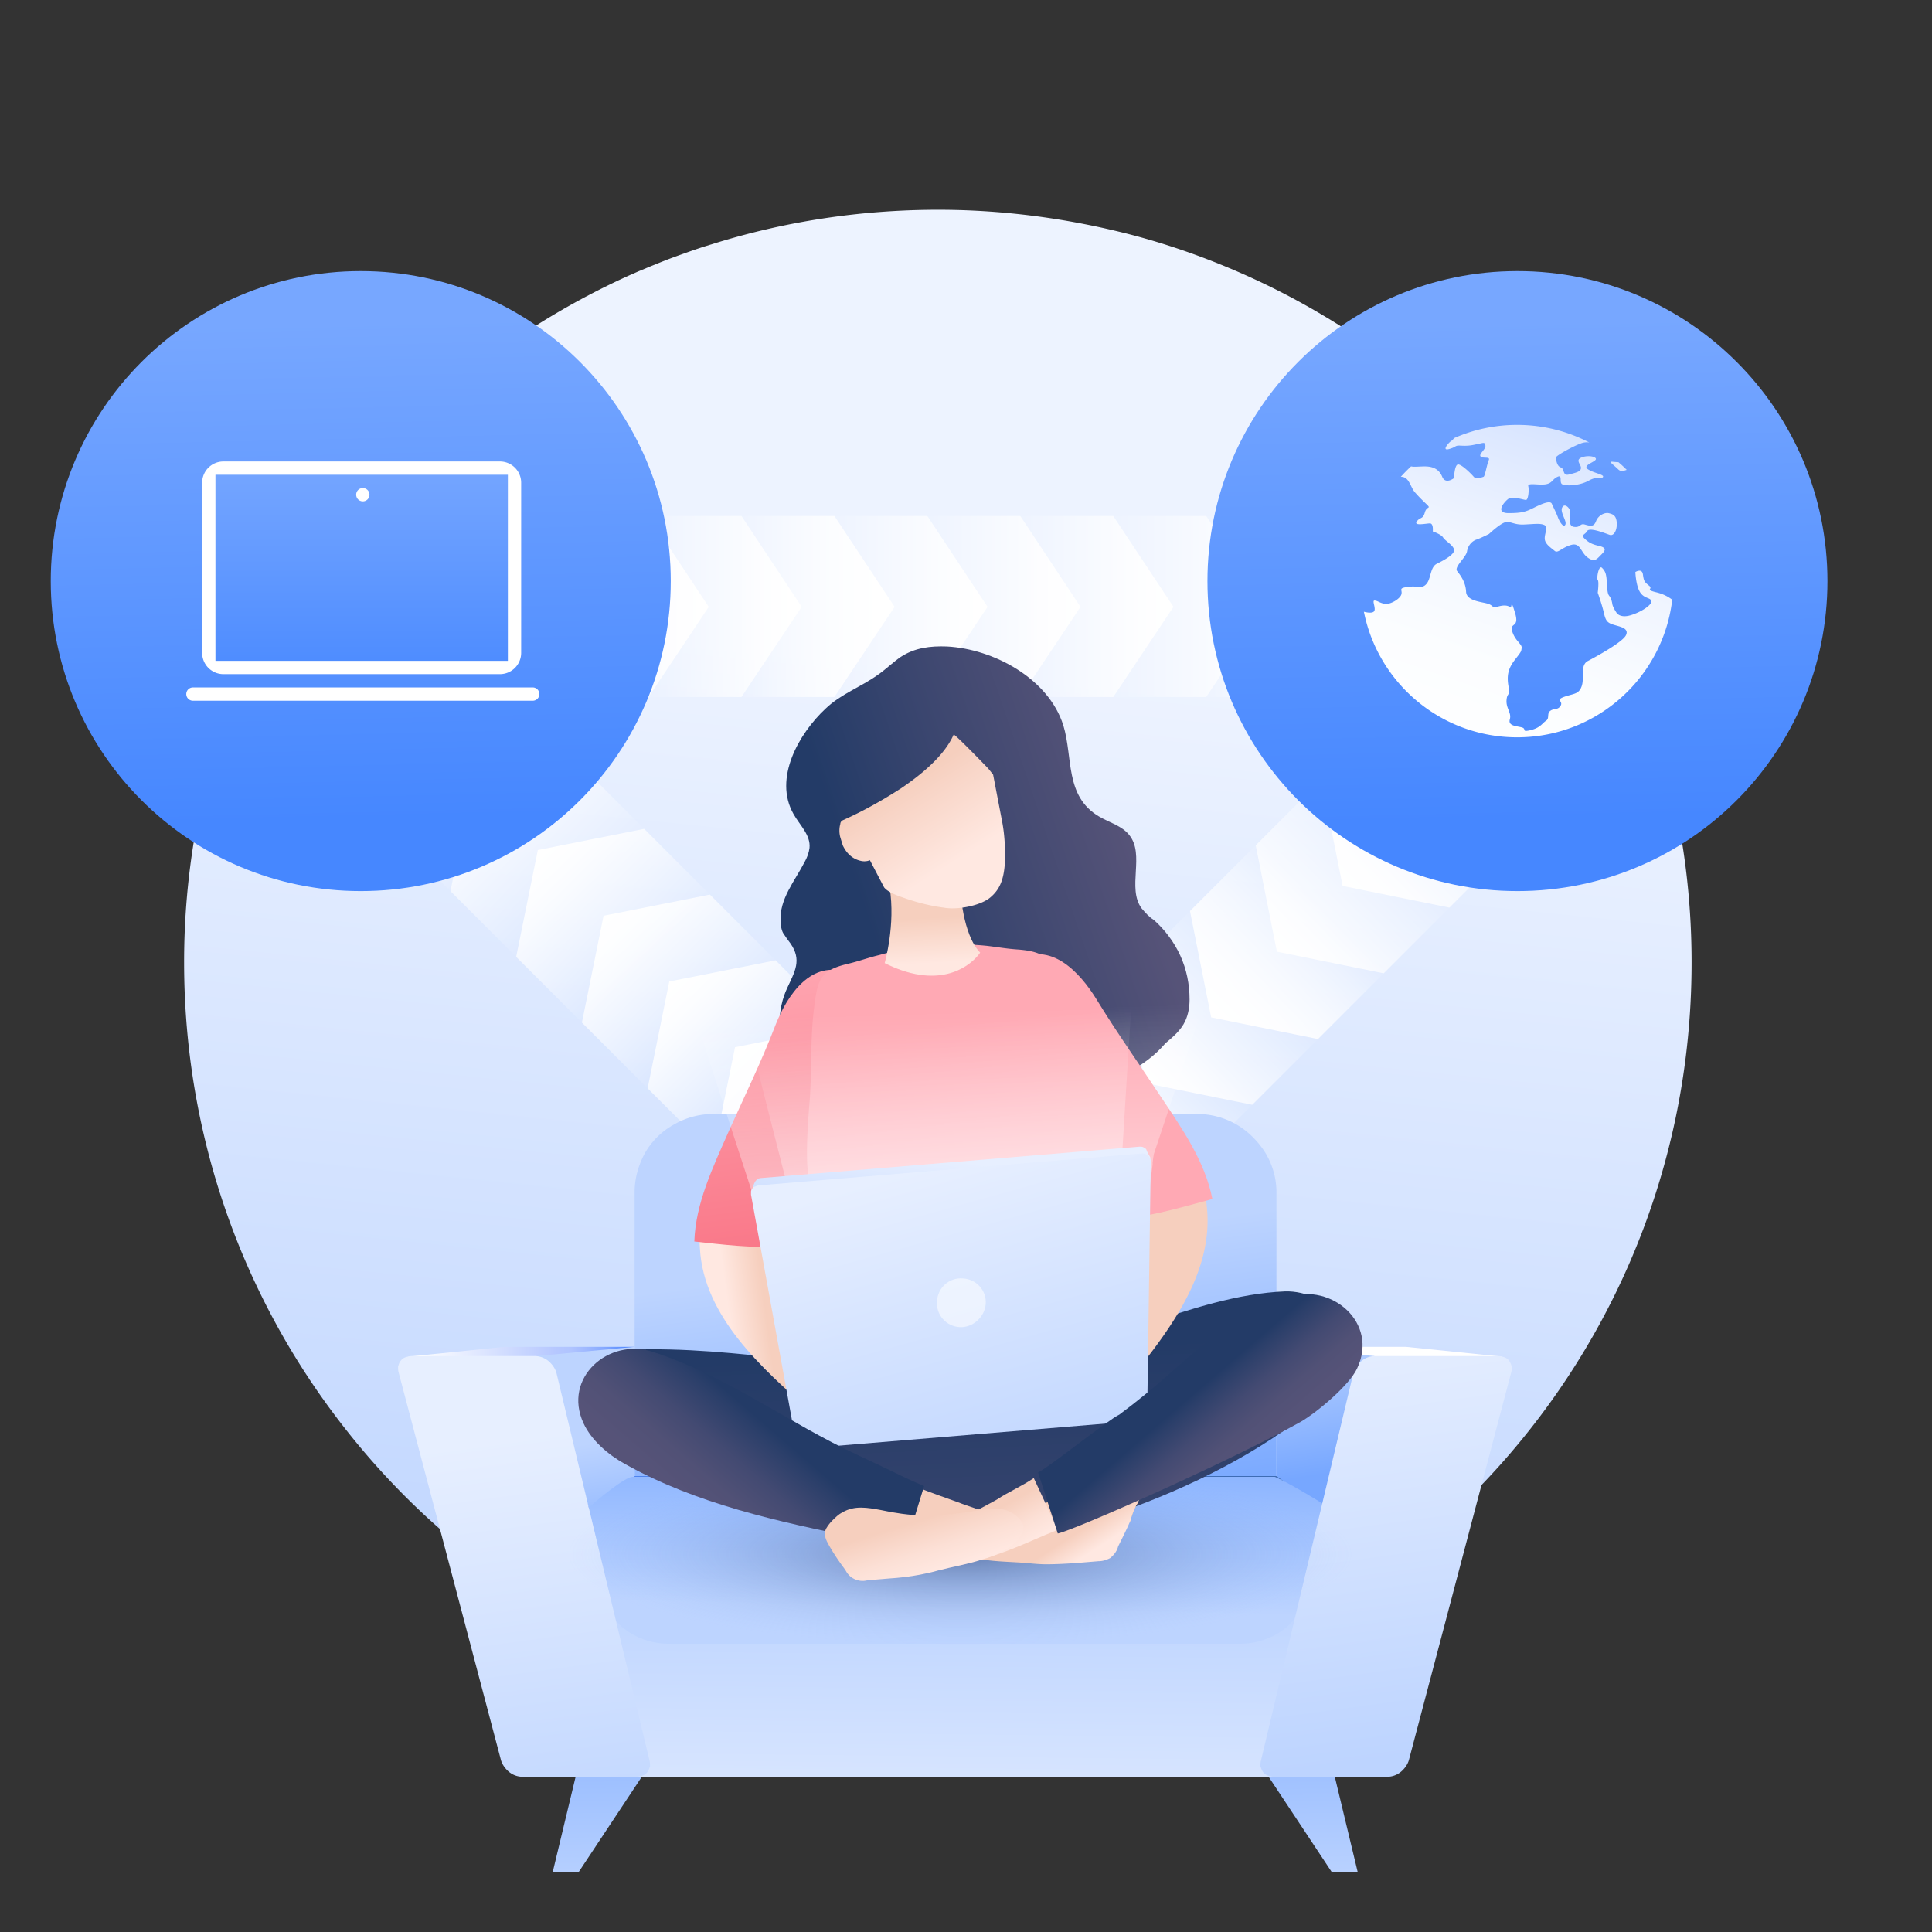 <svg width="555" height="555" viewBox="0 0 555 555" fill="none" xmlns="http://www.w3.org/2000/svg"><rect x="0" y="0" width="555" height="555" fill="#333333" stroke="none"/><path d="M485.938 276.883c-.091 61.25-25.559 116.568-66.546 155.911-11.228 10.772-23.551 20.357-36.878 28.482-11.32 6.937-23.368 12.871-35.965 17.709-10.863 4.198-22.183 7.484-33.867 9.857-14.058 2.831-28.572 4.291-43.542 4.291-22.639 0-44.365-3.468-64.903-9.95a213.546 213.546 0 01-36.697-15.426c-11.684-6.207-22.821-13.51-33.045-21.725a215.607 215.607 0 01-35.965-36.424c-28.663-36.786-45.642-82.977-45.642-133.183a215.66 215.66 0 0112.323-71.931c2.921-8.125 6.207-16.067 10.041-23.734 1.46-2.921 2.921-5.75 4.473-8.581.73-1.369 1.46-2.738 2.282-4.016 14.88-25.56 34.779-47.833 58.422-65.359 12.597-9.311 26.198-17.344 40.622-23.825.912-.366 1.825-.822 2.738-1.187l3.286-1.37c1.186-.456 2.464-1.003 3.652-1.46 2.282-.913 4.655-1.734 6.937-2.556 1.825-.639 3.651-1.278 5.478-1.826.365-.09.82-.273 1.185-.365 20.539-6.48 42.539-9.95 65.178-9.95 17.617 0 34.778 2.191 51.209 6.116 8.49 2.009 16.706 4.565 24.738 7.577 11.867 4.473 23.187 9.859 33.958 16.249 18.165 10.68 34.596 24.007 48.746 39.343.639.73 1.278 1.46 1.917 2.099.821.913 1.643 1.917 2.464 2.83a302.811 302.811 0 016.937 8.307c.093.091.183.183.274.274.093.091.184.274.275.365 1.733 2.282 3.469 4.564 5.112 6.846.273.365.547.73.821 1.187 1.095 1.46 2.099 3.012 3.103 4.564 23.461 34.597 36.971 76.131 36.879 120.861z" fill="url(#paint0_linear_176_13605)"/><path d="M186.302 200.229h-26.7v-52.001h26.7l17.299 26.101-17.299 25.9z" fill="url(#paint1_linear_176_13605)"/><path d="M159.598 200.229h-26.699v-52.001h26.699l17.301 26.101-17.301 25.9z" fill="url(#paint2_linear_176_13605)"/><path d="M239.699 200.229h-26.698v-52.001h26.698L257 174.329l-17.301 25.9z" fill="url(#paint3_linear_176_13605)"/><path d="M213.001 200.229H186.3v-52.001h26.701l17.3 26.101-17.3 25.9z" fill="url(#paint4_linear_176_13605)"/><path d="M293.099 200.229h-26.701v-52.001h26.701l17.299 26.101-17.299 25.9z" fill="url(#paint5_linear_176_13605)"/><path d="M266.4 200.229h-26.701v-52.001H266.4l17.299 26.101-17.299 25.9z" fill="url(#paint6_linear_176_13605)"/><path d="M346.502 200.229h-26.701v-52.001h26.701l17.299 26.101-17.299 25.9z" fill="url(#paint7_linear_176_13605)"/><path d="M319.801 200.229h-26.699v-52.001h26.699l17.301 26.101-17.301 25.9z" fill="url(#paint8_linear_176_13605)"/><path d="M399.899 200.229h-26.7v-52.001h26.7l17.301 26.101-17.301 25.9z" fill="url(#paint9_linear_176_13605)"/><path d="M373.201 200.229H346.5v-52.001h26.701l17.299 26.101-17.299 25.9z" fill="url(#paint10_linear_176_13605)"/><path d="M279.449 332.504l18.88 18.88-36.769 36.77-18.88-18.881 6.222-30.688 30.547-6.081z" fill="url(#paint11_linear_176_13605)"/><path d="M298.331 351.386l18.88 18.88-36.77 36.769-18.88-18.88 6.223-30.688 30.547-6.081z" fill="url(#paint12_linear_176_13605)"/><path d="M241.691 294.745l18.88 18.88-36.77 36.77-18.88-18.88 6.223-30.688 30.547-6.082z" fill="url(#paint13_linear_176_13605)"/><path d="M260.569 313.625l18.88 18.881-36.769 36.769-18.88-18.88 6.222-30.688 30.547-6.082z" fill="url(#paint14_linear_176_13605)"/><path d="M203.932 256.987l18.88 18.88-36.769 36.77-18.88-18.881 6.222-30.688 30.547-6.081z" fill="url(#paint15_linear_176_13605)"/><path d="M222.811 275.867l18.88 18.88-36.77 36.77-18.88-18.881 6.223-30.688 30.547-6.081z" fill="url(#paint16_linear_176_13605)"/><path d="M166.171 219.227l18.879 18.88-36.769 36.769-18.88-18.88 6.223-30.688 30.547-6.081z" fill="url(#paint17_linear_176_13605)"/><path d="M185.05 238.105l18.881 18.88-36.771 36.77-18.879-18.88 6.222-30.689 30.547-6.081z" fill="url(#paint18_linear_176_13605)"/><path d="M128.413 181.468l18.879 18.88-36.769 36.77-18.88-18.88 6.223-30.688 30.547-6.082z" fill="url(#paint19_linear_176_13605)"/><path d="M147.292 200.347l18.88 18.88-36.77 36.769-18.879-18.88 6.222-30.688 30.547-6.081z" fill="url(#paint20_linear_176_13605)"/><path d="M379.605 223.956l18.88-18.878 36.77 36.769-18.881 18.879-30.688-6.223-6.081-30.547z" fill="url(#paint21_linear_176_13605)"/><path d="M398.488 205.074l18.879-18.88 36.769 36.77-18.878 18.88-30.69-6.223-6.08-30.547z" fill="url(#paint22_linear_176_13605)"/><path d="M341.846 261.715l18.88-18.881 36.77 36.77-18.88 18.88-30.688-6.223-6.082-30.546z" fill="url(#paint23_linear_176_13605)"/><path d="M360.726 242.836l18.881-18.88 36.769 36.77-18.88 18.88-30.688-6.223-6.082-30.547z" fill="url(#paint24_linear_176_13605)"/><path d="M304.088 299.473l18.88-18.88 36.77 36.769-18.881 18.88-30.688-6.222-6.081-30.547z" fill="url(#paint25_linear_176_13605)"/><path d="M322.968 280.594l18.88-18.88 36.77 36.77-18.88 18.88-30.689-6.223-6.081-30.547z" fill="url(#paint26_linear_176_13605)"/><path d="M266.328 337.235l18.88-18.88 36.769 36.769-18.88 18.88-30.688-6.222-6.081-30.547z" fill="url(#paint27_linear_176_13605)"/><path d="M285.206 318.355l18.88-18.879 36.77 36.77-18.88 18.878-30.688-6.222-6.082-30.547z" fill="url(#paint28_linear_176_13605)"/><path d="M228.569 374.993l18.88-18.88 36.77 36.77-18.88 18.88-30.688-6.223-6.082-30.547z" fill="url(#paint29_linear_176_13605)"/><path d="M247.448 356.113l18.88-18.88 36.769 36.77-18.88 18.88-30.688-6.223-6.081-30.547z" fill="url(#paint30_linear_176_13605)"/><path d="M117.182 389.731l27.781-2.83h37.336l-26.896 8.138-38.221-5.308z" fill="url(#paint31_linear_176_13605)"/><path d="M431.618 389.731l-27.78-2.83h-37.336l26.719 8.138 38.397-5.308z" fill="url(#paint32_linear_176_13605)"/><path d="M366.683 342.485v84.228c0 6.015-2.477 11.678-6.547 15.925-4.246 4.246-9.909 6.547-15.925 6.547H204.776c-6.015 0-11.678-2.477-15.925-6.547-4.246-4.247-6.547-9.91-6.547-15.925v-84.228c0-3.891 1.061-7.785 3.009-11.323a21.62 21.62 0 018.316-8.14 22.408 22.408 0 0111.147-3.009h139.258c3.892 0 7.786 1.063 11.147 3.009 3.362 1.946 6.193 4.778 8.317 8.14 2.124 3.538 3.185 7.432 3.185 11.323z" fill="url(#paint33_linear_176_13605)"/><path d="M392.516 424.059H156.292v18.225h236.224v-18.225z" fill="url(#paint34_linear_176_13605)"/><path d="M153.991 389.555l28.311-2.654v37.158l-13.094 9.201-15.217-43.705z" fill="url(#paint35_linear_176_13605)"/><path d="M394.814 389.555l-28.136-2.654v37.158l13.095 9.201 15.041-43.705z" fill="url(#paint36_linear_176_13605)"/><path d="M383.666 455.909H168.145v54.499h215.521v-54.499z" fill="url(#paint37_linear_176_13605)"/><path d="M166.197 537.835h-7.432l6.548-27.248h18.934l-18.05 27.248z" fill="url(#paint38_linear_176_13605)"/><path d="M382.604 537.835h7.431l-6.547-27.248h-18.934l18.05 27.248z" fill="url(#paint39_linear_176_13605)"/><path d="M385.266 436.09c0 .355-6.194 6.903-6.371 7.256l-5.308 18.226c-1.592 5.839-9.377 10.617-17.164 10.617H191.862c-7.785 0-15.394-4.778-17.163-10.617l-5.31-18.226c-.176-.353-5.838-10.263-2.83-7.964 5.308-4.953 13.095-11.147 15.217-11.147h184.379c.532-.176 18.05 9.556 19.111 11.855z" fill="url(#paint40_linear_176_13605)"/><path d="M186.554 505.632c.177.531.177 1.238.177 1.769-.177.532-.355 1.061-.708 1.593a2.753 2.753 0 01-1.417 1.061c-.529.177-1.237.355-1.769.355h-32.735a6.19 6.19 0 01-3.893-1.416c-1.062-.885-1.946-2.124-2.3-3.362l-29.373-111.3c-.177-.531-.177-1.239-.177-1.77.177-.53.354-1.238.707-1.591a2.744 2.744 0 011.416-1.063c.531-.177 1.239-.354 1.769-.354h35.39c1.416 0 2.831.53 3.893 1.417 1.062.884 1.946 2.122 2.3 3.361l26.72 111.3z" fill="url(#paint41_linear_176_13605)"/><path d="M362.259 505.632c-.179.531-.177 1.238-.177 1.769.177.532.353 1.061.706 1.593.355.531.885.884 1.416 1.061.532.177 1.24.355 1.77.355h32.558a6.186 6.186 0 003.893-1.416c1.062-.885 1.946-2.124 2.301-3.362l29.373-111.3c.177-.531.177-1.239.177-1.77-.177-.53-.353-1.062-.708-1.591a2.744 2.744 0 00-1.416-1.063c-.53-.177-1.062-.354-1.77-.354h-35.389c-1.416 0-2.83.53-3.893 1.417-1.061.884-1.946 2.122-2.301 3.361l-26.54 111.3z" fill="url(#paint42_linear_176_13605)"/><path d="M275.907 475.374c90.775 0 164.208-13.094 164.208-29.196 0-16.104-73.612-29.197-164.208-29.197-90.774 0-164.207 13.093-164.207 29.197 0 16.278 73.433 29.196 164.207 29.196z" fill="url(#paint43_radial_176_13605)"/><path d="M275.904 440.515c66.178 0 119.793-2.83 119.793-6.192s-53.615-6.194-119.793-6.194-119.793 2.832-119.793 6.194 53.615 6.192 119.793 6.192z" fill="url(#paint44_radial_176_13605)"/><path d="M324.207 307.981c-7.963 4.07-18.402 3.894-26.187-.708-7.609-4.6-14.687-7.785-24.065-7.432-5.84.355-10.971 3.186-16.28 4.955-4.777 1.593-8.139 5.839-13.272 6.902-6.723 1.415-14.155-2.124-17.694-7.963-3.538-5.84-3.538-13.625-.53-19.995 2.123-4.6 4.247-7.962.885-12.74-.708-.885-1.416-1.946-2.124-3.009-.532-1.061-.708-2.299-.708-3.362-.353-6.369 4.07-11.5 6.902-16.986.706-1.24 1.238-2.654 1.414-4.07.355-3.715-2.83-6.548-4.599-9.733-5.84-10.262 1.592-23.179 9.201-30.258 4.423-4.246 10.086-6.192 15.04-9.732 2.299-1.591 4.247-3.539 6.548-5.131 4.068-2.654 8.493-3.184 13.269-3.008 13.45.708 29.197 9.202 33.445 22.649 2.83 9.202.353 20.349 10.262 26.188 3.007 1.769 6.548 2.654 8.67 5.31 4.602 5.661-.708 15.217 3.539 21.056 1.063 1.238 2.124 2.477 3.54 3.362 3.185 2.83 5.839 6.369 7.608 10.262 1.77 3.894 2.654 8.14 2.654 12.564 0 2.124-.353 4.246-1.238 6.194-1.239 2.654-3.54 4.599-5.662 6.369-3.186 3.717-6.724 6.194-10.618 8.316z" fill="url(#paint45_linear_176_13605)"/><path d="M386.319 395.216c-2.301 3.185-4.955 6.194-8.14 8.671-16.279 13.448-36.274 23.357-56.269 30.434-17.871 6.194-36.981 7.609-55.915 7.256-12.917-.177-25.835-3.186-38.574-5.84-13.095-2.654-25.835-6.37-38.045-11.147-9.731-3.893-18.579-9.024-20.88-20.173-.884-4.247-.353-9.201 2.832-12.563 3.716-3.892 9.908-4.247 15.394-4.247 31.142-.177 61.755 7.787 92.897 5.31 17.341-1.24 33.09-7.079 49.546-12.564 12.564-4.246 26.541-8.848 39.991-9.379 12.031-.353 25.126 12.21 17.163 24.242z" fill="url(#paint46_linear_176_13605)"/><path d="M237.863 381.061c-.353-.708-.885-1.416-1.238-2.3-4.425-8.14-7.963-16.81-10.441-25.658-.884-3.185-1.769-6.724-4.423-8.67-3.717-2.832-10.441-1.769-14.687-.885-1.946.354-4.07 1.238-5.131 3.008-1.77 2.832-1.062 8.848-.885 12.033 1.061 19.64 18.049 34.681 31.674 46.714 2.654 2.301 5.486 4.776 8.848 5.485 3.362.708 7.608-.709 8.846-4.07.885-2.476 0-5.132-1.061-7.431-1.946-4.07-4.247-7.787-7.079-11.149-1.591-2.122-3.184-4.423-4.423-7.077z" fill="url(#paint47_linear_176_13605)"/><path d="M246.704 311.875c-4.778 9.909-10.262 19.463-15.393 29.196-2.833 5.485-5.84 10.971-7.079 16.986-8.14.532-16.633-.531-24.773-1.416.354-10.97 5.309-21.233 9.732-31.318 4.602-10.263 9.556-20.35 13.625-30.966 3.362-8.493 10.264-18.934 20.879-14.864 8.14 3.185 7.787 13.979 6.724 21.233-.706 3.893-1.946 7.787-3.715 11.149z" fill="url(#paint48_linear_176_13605)"/><path d="M314.123 374.867c.355-.708.532-1.593.885-2.477 3.009-8.67 5.131-17.871 6.016-27.072.355-3.362.708-6.901 3.009-9.378 3.185-3.362 9.909-3.541 14.332-3.186 1.948.177 4.247.53 5.486 2.123 2.301 2.477 2.477 8.493 2.831 11.855 2.124 19.642-12.032 37.16-23.534 51.316-2.301 2.83-4.6 5.486-7.964 6.9-3.361 1.24-7.608.532-9.377-2.477-1.238-2.301-.885-5.131-.177-7.609a53.312 53.312 0 015.308-12.208c1.239-2.477 2.301-5.133 3.185-7.787z" fill="url(#paint49_linear_176_13605)"/><path d="M294.13 307.981c6.371 9.025 13.271 17.518 19.995 26.366 3.717 4.955 7.609 9.731 9.909 15.57 8.14-.884 16.28-3.362 24.242-5.484-2.123-10.794-8.67-20.172-14.686-29.196-6.194-9.378-12.741-18.579-18.58-28.135-4.777-7.786-13.272-16.987-23.003-11.148-7.608 4.424-5.486 15.218-3.185 21.941 1.061 3.539 3.007 6.901 5.308 10.086z" fill="url(#paint50_linear_176_13605)"/><path d="M317.667 383.715c-2.832-5.839-6.547-10.617-9.025-16.633-3.362-8.316-6.194-20.172-3.893-29.196 2.477-9.556 23.533 14.156 5.309-27.604-3.54-8.14-3.008-17.518-5.486-26.011-2.477-8.495-3.538-10.794-12.032-11.502-3.008-.176-6.017-.708-9.024-1.061a74.45 74.45 0 00-15.395 0h-.354a74.02 74.02 0 00-15.217 2.654c-3.009.708-5.839 1.769-8.848 2.477-8.316 1.946-8.848 4.6-9.909 13.271-1.061 8.67-.53 17.695-1.238 26.541-3.362 40.522 5.661 17.341 9.731 26.543 3.717 8.493 3.009 20.879 1.063 29.551-1.416 6.369-4.425 11.678-6.194 17.871-.177.531-.177 1.061-.177 1.416.177.353.353.53.532.708.176.177.53.353.884.53 11.679 4.954 24.242 5.662 36.629 5.486h3.538l3.186-.532c12.208-1.946 24.595-4.778 35.212-11.502.353-.176.53-.176.708-.529.176-.177.353-.532.53-.708.176-.355.176-.532 0-.885-.177-.355-.354-.708-.53-.885z" fill="url(#paint51_linear_176_13605)"/><path opacity=".5" d="M350.753 187.834l-1.947 14.332 18.049 23.004-35.389 106.345-.178 1.063-.177 1.414v.532l-1.592 12.031-5.132.355h-1.061l-3.717.354-90.951 7.255h-.884l-6.901.53h-.708l-.885-2.654-2.83-8.67-5.486-16.81-8.317-25.658-.529-1.592-4.249-13.272-6.724-20.703-1.414-4.246-4.601-14.333-4.247-13.271-.532-1.769-1.414-4.247-3.009-9.378c4.955-9.024 7.432-19.642 10.971-29.551.708-1.946 1.416-3.892 2.301-5.839 6.194-14.333 16.809-26.541 30.08-33.442 13.272-6.901 29.02-8.317 42.645-2.832 17.694 6.901 30.436 23.889 47.775 32.205 6.547 3.008 13.45 5.132 20.35 6.193 6.369 1.061 13.624 1.769 20.703 2.654z" fill="url(#paint52_linear_176_13605)"/><path opacity=".5" d="M331.463 186.949l-.885 13.803-.884 14.509-1.77 27.604-3.538 55.738-.885 14.156-1.239 20.349v2.124l-.177 1.592-.353 5.132-.532 7.077-90.774 7.608h-.177l-.176-.529-.353-1.24-.532-2.477-2.124-8.139-.353-1.592-.177-.708-.355-1.24-6.9-27.072-7.256-29.373-5.307-21.235-2.301-8.846-.885-3.185-4.6-18.579-5.839-23.004-4.778-18.934c.708-1.946 1.416-3.892 2.301-5.84 6.192-14.332 16.81-26.541 30.081-33.442s29.02-8.316 42.644-2.831c17.695 6.901 30.434 23.889 47.776 32.203 6.37 3.186 13.271 5.31 20.348 6.371z" fill="url(#paint53_linear_176_13605)"/><path d="M324.567 437.153l.177-.355c.353-1.414.885-2.83 1.593-4.246.884-1.416 1.592-3.185.884-4.6-.884-1.771-3.362-2.124-5.486-1.947-1.769.176-3.362.354-5.131.708-6.724 1.416-12.916 4.601-19.64 5.839-3.541.531-7.079.885-10.794.885-2.478 1.416-11.679 5.131-15.749 9.556.708.706 1.415 1.237 2.301 1.769 2.83 1.593 6.016 2.654 9.201 3.007 2.831.355 5.661.531 8.317.708 8.846-2.301 17.694-5.839 26.364-8.846 2.654-.708 5.308-1.593 7.963-2.478z" fill="url(#paint54_linear_176_13605)"/><path d="M330.58 332.755l-1.061-1.948c0-.177-.177-.353-.177-.53-.177-.355-.531-.531-.885-.708-.354-.176-.708-.176-1.061-.176l-108.824 9.023c-.353 0-.884.178-1.237.531-.355.353-.532.708-.708 1.061l-.708 2.301h.884l12.918 72.017 99.09-8.138 1.063-73.08.706-.353z" fill="url(#paint55_linear_176_13605)"/><path d="M275.902 255.604s.532 12.742 5.663 18.05c0 0-5.131 8.14-17.341 6.371-3.539-.532-6.901-1.77-10.086-3.362 0 0 3.185-10.971 1.416-21.765-1.238-9.379 20.348.706 20.348.706z" fill="url(#paint56_linear_176_13605)"/><path d="M283.869 220.747c-9.909-10.264-9.909-9.733-9.909-9.733-2.478 5.663-8.493 10.971-15.041 15.396-5.484 3.538-11.147 6.724-17.163 9.378-.178.353-.355.529-.355.884a7.284 7.284 0 000 3.892l.708 2.301c1.417 3.009 3.539 4.07 5.132 4.425a4.338 4.338 0 002.124 0l.53-.179 4.07 7.787c1.063 1.415 4.07 2.477 5.131 2.831 3.893 1.416 7.963 2.477 12.033 3.008 3.894.708 10.618-.531 13.448-3.008 2.477-2.123 3.715-4.778 4.07-9.555.177-3.893 0-7.963-.708-11.857l-2.654-13.801-1.416-1.769z" fill="url(#paint57_linear_176_13605)"/><path d="M329.519 407.957l-100.506 8.317-13.271-73.08v-.885c0-.353.177-.53.353-.885.177-.176.355-.53.708-.53.355-.178.532-.178.885-.354l110.415-9.202c.354 0 .708 0 .884.177.355.178.532.178.887.531.176.177.353.532.529.708.177.354.177.532.177.885l-1.061 74.318z" fill="url(#paint58_linear_176_13605)"/><path d="M281.921 447.947c4.425.707 8.849.707 13.095 1.061 1.769.177 3.717.354 5.486.354 3.007 0 5.839-.177 8.67-.354l6.371-.531c1.238 0 2.299-.353 3.362-.885 1.061-.884 1.946-1.945 2.299-3.362 1.239-2.477 2.477-4.954 3.54-7.432.353-1.414.885-2.83 1.593-4.246.884-1.416 1.592-3.185.884-4.6-.884-1.771-3.362-2.124-5.486-1.947-1.769.176-3.362.354-5.131.708-6.724 1.416-12.916 4.601-19.642 5.839a80.028 80.028 0 01-13.093 1.061c-3.539.178-8.848-.353-11.855 1.948-1.24.884-3.009 3.007-3.009 4.599 0 1.948 2.301 3.894 3.894 4.779a21.826 21.826 0 009.022 3.008z" fill="url(#paint59_linear_176_13605)"/><path opacity=".55" d="M283.158 374.691c.353-3.894-2.654-7.256-6.548-7.432-3.893-.354-7.255 2.654-7.432 6.547-.353 3.893 2.654 7.255 6.548 7.432 3.717.177 7.078-2.832 7.432-6.547z" fill="#fff"/><path d="M296.964 424.59c-3.007 2.123-7.431 4.07-10.616 6.193-3.185 1.945-22.119 10.44-16.28 16.988 1.24 1.237 3.185 1.237 4.955 1.237 10.086-.708 19.465-5.839 28.843-9.554l-6.902-14.864z" fill="url(#paint60_linear_176_13605)"/><path d="M275.552 431.667c-1.945-.706-9.554-3.362-11.5-4.246-3.009 1.063-.355 3.716-3.54 4.246-6.724 1.063-13.801.179-20.525 1.24-1.769.176-3.362.708-5.131 1.061-1.948.531-1.771-7.962-1.948-5.839 0 .355-1.414 8.493-1.414 8.671 5.308 1.238 9.378 4.068 14.685 5.131 7.079 1.415 14.333 3.186 21.588 4.424 3.715-1.77 7.964-3.362 11.855-5.487 2.478-1.237 4.955-3.007 6.901-5.131-4.423-1.946-9.378-3.362-10.971-4.07z" fill="url(#paint61_linear_176_13605)"/><path d="M259.98 444.762c-4.599-1.061-9.201-2.124-13.624-3.009-22.649-4.6-46.361-9.731-66.886-21.233-4.778-2.654-9.556-6.724-11.855-11.678-6.017-13.095 7.254-24.595 19.817-20.527 21.058 6.724 39.106 20.527 59.101 29.728l10.086 4.778c2.832 1.414 5.839 2.83 8.848 4.07l-5.487 17.871z" fill="url(#paint62_linear_176_13605)"/><path d="M298.203 422.997c3.007-1.416 19.995-15.04 23.357-16.633 20.525-15.217 27.427-27.072 48.484-33.796 12.563-4.07 26.011 7.432 19.818 20.525-2.3 4.955-11.678 12.74-16.28 15.395-20.348 11.324-65.116 31.143-69.716 32.027l-5.663-17.518z" fill="url(#paint63_linear_176_13605)"/><path d="M282.271 447.947c-4.246 1.415-8.671 2.123-12.741 3.186-1.769.529-3.539.884-5.308 1.237-2.83.532-5.839.885-8.67 1.062l-6.37.531c-1.238.353-2.654.177-3.716-.353-1.239-.532-2.124-1.593-2.655-2.656-1.591-2.122-3.184-4.423-4.6-6.9-.885-1.593-1.769-3.186-.885-4.955.532-.885 1.062-1.593 1.77-2.301.884-.884 1.769-1.769 2.83-2.299 3.54-2.124 7.256-1.416 11.149-.708 4.07.885 7.962 1.415 12.032 1.593 4.423 0 8.671-.355 13.094-1.063 3.539-.53 8.67-1.769 12.032 0 1.416.708 3.54 2.477 3.717 4.07.353 1.948-1.593 4.247-3.009 5.31-2.477 1.945-5.484 3.362-8.67 4.246z" fill="url(#paint64_linear_176_13605)"/><path d="M435.912 255.984c49.182 0 89.053-39.87 89.053-89.052 0-49.182-39.871-89.053-89.053-89.053-49.182 0-89.052 39.871-89.052 89.053 0 49.182 39.87 89.052 89.052 89.052z" fill="url(#paint65_linear_176_13605)"/><path d="M435.818 211.806c23.154 0 42.212-17.534 44.619-40.05-.053.148-.09.304-.108.472l-.096-.064-.111-.077c-.7-.481-2.006-1.381-4.386-1.953-1.976-.484-1.87-.684-1.712-.982.112-.212.25-.472-.313-.918-1.354-1.074-1.495-1.338-1.759-3.238-.264-1.883-2.165-.669-2.165-.669s.142 3.907 1.356 5.807c.654 1.026 1.505 1.381 2.171 1.659.567.235 1.001.417 1.066.911.142 1.073-2.833 3.096-5.948 4.03-3.096.933-4.048-.705-4.048-.705s-1.073-1.566-1.215-2.497c-.139-.934-.403-1.778-.95-2.447-.432-.562-.509-1.834-.602-3.319-.02-.328-.04-.667-.066-1.01-.141-1.884-.405-2.693-1.355-3.643-.95-.933-1.62 3.115-1.214 3.519.405.405 0 3.644 0 3.644s1.214 3.378 1.759 5.772c.528 2.393 1.075 2.886 2.834 3.43.235.074.486.143.743.216 1.673.467 3.601 1.005 2.777 2.76-.95 2.023-8.641 6.211-10.947 7.425-1.448.763-1.452 2.437-1.455 4.179-.002 1.029-.003 2.082-.304 2.984-.619 1.87-1.63 2.146-3.282 2.596-.509.14-1.078.295-1.717.518-1.582.559-1.396.882-1.137 1.326.182.313.397.686.064 1.244-.471.777-1.036.876-1.638.984-.434.076-.886.155-1.335.495-.537.403-.572.943-.607 1.466-.036.525-.071 1.031-.607 1.367-.312.199-.579.455-.87.732-.713.683-1.573 1.504-3.584 1.978-1.653.39-1.7.187-1.774-.13-.054-.227-.12-.511-.794-.679-.293-.074-.606-.133-.92-.194-1.436-.272-2.908-.553-2.461-2.112.278-.985-.035-1.794-.375-2.672-.309-.801-.64-1.659-.575-2.765.059-.972.259-1.312.434-1.608.241-.41.431-.733.113-2.546-.528-3.115 0-5.138 1.9-7.567 1.763-2.252 1.77-2.311 1.874-3.163l.027-.216c.055-.499-.337-.963-.855-1.58-.619-.734-1.416-1.682-1.855-3.154-.355-1.184.014-1.488.427-1.83.535-.442 1.146-.947.382-3.484-.889-2.959-.96-2.594-1.058-2.084-.052.267-.109.573-.297.464-.545-.335-1.356-.774-3.379-.229-1.312.353-1.433.249-1.773-.045a3.232 3.232 0 00-.972-.606c-.403-.173-1.031-.304-1.742-.452-2.028-.424-4.736-.987-4.84-3.084-.14-2.834-1.618-4.735-2.569-5.949-.541-.701.364-1.873 1.294-3.078.706-.915 1.426-1.847 1.539-2.606.282-1.76 1.496-2.974 2.711-3.379 1.231-.405 3.607-1.619 3.607-1.619s3.308-3.115 4.787-3.379c.693-.131 1.269.034 1.969.234.812.231 1.79.51 3.31.435.622-.027 1.194-.062 1.719-.094 1.862-.113 3.141-.191 4.088.234.765.333.567 1.267.35 2.283-.128.595-.261 1.219-.208 1.765.1 1.22 1.316 2.176 2.273 2.928.202.159.394.309.56.451.53.452 1.1.108 1.971-.419.688-.416 1.566-.946 2.762-1.288 1.715-.479 2.346.501 3.09 1.661.432.672.901 1.404 1.644 1.947 1.832 1.353 2.567.589 3.485-.364l.003-.003c.096-.099.195-.201.296-.302 1.092-1.091 1.618-1.76.545-2.306-.36-.179-.788-.285-1.273-.403-.982-.24-2.186-.535-3.461-1.62-1.297-1.105-1.011-1.333-.488-1.753.244-.195.54-.431.752-.817.594-1.065 4.107.212 5.833.838.27.099.497.181.662.236 1.215.405 2.165-1.355 2.023-3.52-.141-2.164-1.232-2.446-2.305-2.71-1.073-.264-2.974.546-3.643 2.305-.636 1.672-1.652 1.39-3.021 1.011l-.217-.06c-.719-.195-.999.013-1.322.252-.346.259-.743.554-1.792.416-1.416-.184-1.24-1.891-1.102-3.227.061-.574.113-1.08.027-1.366-.281-.95-1.636-2.305-2.304-.95-.363.726.067 1.779.469 2.762.338.827.656 1.604.463 2.095-.439 1.091-1.601-.545-2.146-2.024-.354-.964-.814-1.921-1.206-2.734-.216-.448-.411-.852-.555-1.19-.404-.95-2.57-.141-4.999 1.073-2.428 1.215-3.501 1.619-7.425 1.619-3.925 0-1.355-3.097-.141-4.047.895-.7 2.896-.226 4.156.073.45.106.807.191.982.191.669 0 .933-2.851.669-3.925-.176-.685.987-.62 2.378-.543.824.046 1.727.096 2.479-.002 1.216-.157 1.707-.658 2.219-1.179.348-.353.703-.715 1.301-.986.892-.413.907.164.924.834.011.442.025.924.291 1.19.686.669 4.874.669 7.707-.897 1.724-.953 2.802-.91 3.443-.884.412.017.643.026.745-.243.146-.379-.696-.672-1.752-1.04-.856-.298-1.852-.644-2.577-1.124-1.103-.744-.007-1.357 1.014-1.928.478-.267.939-.525 1.151-.782.669-.81-1.901-1.496-3.924-.722-1.369.512-1.007 1.217-.629 1.952.18.352.365.71.365 1.057 0 1.003-1.145 1.307-2.903 1.774l-.476.127c-1.192.321-1.401-.297-1.619-.943-.154-.45-.31-.914-.809-1.081-1.215-.405-1.356-2.428-1.356-2.886 0-.458 4.593-3.062 7.163-4.012.888-.331 1.672-.369 2.386-.251a44.677 44.677 0 00-20.728-5.064 44.701 44.701 0 00-18.071 3.788l-.015.015c-.328.38-.638.739-.863.843-.545.282-2.974 2.974-.562 2.288 1.001-.283 1.403-.518 1.692-.687.414-.241.595-.346 1.951-.263 1.867.1 3.019-.151 4.117-.39.246-.054.491-.108.74-.156.146-.029.283-.057.407-.085l.125-.027c.938-.205 1.263-.276 1.369.658.057.517-.397 1.093-.819 1.627-.47.594-.899 1.135-.537 1.487.288.281.834.301 1.334.32.691.026 1.288.049.972.754-.232.534-.468 1.486-.693 2.397-.288 1.162-.558 2.258-.786 2.337l-.018.006-.042.015c-.495.175-2.134.753-2.773-.021-.67-.81-3.643-3.784-4.593-3.52-.934.264-1.073 3.907-1.073 3.907s-2.429 1.918-3.379-.387c-.95-2.305-2.834-2.974-4.999-2.974-.496 0-1.032.024-1.549.046-1.02.046-1.967.088-2.389-.063a45.192 45.192 0 00-2.955 2.999l.129.012a.106.106 0 00.007-.003c1.525 0 2.166 1.297 2.812 2.607.33.668.661 1.34 1.112 1.846 1.284 1.436 1.596 1.737 3.052 3.145l.187.181c.903.865.841.906.516 1.127-.257.174-.681.46-.922 1.354-.319 1.188-.731 1.4-1.207 1.646-.336.173-.705.363-1.098.924-.724 1.031 1.224.808 2.67.643.453-.052.856-.098 1.114-.098 1.073 0 .809 2.306.809 2.306s2.428.809 2.975 1.759c.205.352.696.763 1.233 1.21.888.741 1.895 1.582 1.917 2.416 0 1.355-3.098 2.974-4.998 3.924-1.082.541-1.457 1.867-1.829 3.183-.282.997-.561 1.987-1.147 2.624-.829.905-1.507.853-2.591.771-.686-.052-1.536-.118-2.688.038-2.035.278-1.984.555-1.88 1.136.049.269.107.602-.02 1.029-.404 1.355-3.256 2.975-4.735 2.728-.772-.136-1.323-.389-1.787-.602-.436-.2-.794-.365-1.186-.365-.4 0-.276.563-.128 1.229.15.685.325 1.475-.013 1.885-.528.634-2.182.3-2.903.106l-.005-.003c4.088 20.572 22.24 36.078 44.013 36.078z" fill="url(#paint66_linear_176_13605)"/><path d="M467.305 134.973c-1.277-1.263-1.655-1.58-2.382-2.2-.472-.013-.943-.056-1.335-.091h-.005a35.703 35.703 0 00-.36-.032c-.96-.1-.356.42.511 1.164.355.305.754.648 1.109 1.001.726.727 1.455.488 2.208.241l.254-.083z" fill="url(#paint67_linear_176_13605)"/><path d="M103.635 255.984c49.182 0 89.052-39.87 89.052-89.052 0-49.182-39.87-89.053-89.052-89.053-49.182 0-89.053 39.871-89.053 89.053 0 49.182 39.87 89.052 89.053 89.052z" fill="url(#paint68_linear_176_13605)"/><path d="M143.605 132.567H64.184a6.11 6.11 0 00-6.11 6.109v48.875a6.11 6.11 0 006.11 6.109h79.421a6.109 6.109 0 006.109-6.109v-48.875a6.109 6.109 0 00-6.109-6.109z" fill="#fff"/><path d="M145.896 136.385H61.893v53.457h84.003v-53.457z" fill="url(#paint69_linear_176_13605)"/><path d="M104.186 144.022a1.91 1.91 0 100-3.819 1.91 1.91 0 000 3.819zm48.806 53.455H55.379a1.91 1.91 0 000 3.819h97.613a1.91 1.91 0 100-3.819z" fill="#fff"/><defs><linearGradient id="paint0_linear_176_13605" x1="247.18" y1="493.042" x2="278.227" y2="191.066" gradientUnits="userSpaceOnUse"><stop stop-color="#BDD4FF"/><stop offset="1" stop-color="#EDF3FF"/></linearGradient><linearGradient id="paint1_linear_176_13605" x1="158.267" y1="174.277" x2="203.783" y2="174.277" gradientUnits="userSpaceOnUse"><stop stop-color="#fff" stop-opacity="0"/><stop offset=".18" stop-color="#fff" stop-opacity=".23"/><stop offset=".4" stop-color="#fff" stop-opacity=".5"/><stop offset=".6" stop-color="#fff" stop-opacity=".72"/><stop offset=".78" stop-color="#fff" stop-opacity=".87"/><stop offset=".91" stop-color="#fff" stop-opacity=".97"/><stop offset="1" stop-color="#fff"/></linearGradient><linearGradient id="paint2_linear_176_13605" x1="131.558" y1="174.277" x2="177.072" y2="174.277" gradientUnits="userSpaceOnUse"><stop stop-color="#fff" stop-opacity="0"/><stop offset=".04" stop-color="#fff" stop-opacity=".07"/><stop offset=".2" stop-color="#fff" stop-opacity=".31"/><stop offset=".35" stop-color="#fff" stop-opacity=".52"/><stop offset=".5" stop-color="#fff" stop-opacity=".69"/><stop offset=".64" stop-color="#fff" stop-opacity=".83"/><stop offset=".77" stop-color="#fff" stop-opacity=".92"/><stop offset=".9" stop-color="#fff" stop-opacity=".98"/><stop offset="1" stop-color="#fff"/></linearGradient><linearGradient id="paint3_linear_176_13605" x1="211.675" y1="174.277" x2="257.192" y2="174.277" gradientUnits="userSpaceOnUse"><stop stop-color="#fff" stop-opacity="0"/><stop offset=".1" stop-color="#fff" stop-opacity=".17"/><stop offset=".23" stop-color="#fff" stop-opacity=".39"/><stop offset=".37" stop-color="#fff" stop-opacity=".58"/><stop offset=".5" stop-color="#fff" stop-opacity=".73"/><stop offset=".63" stop-color="#fff" stop-opacity=".85"/><stop offset=".76" stop-color="#fff" stop-opacity=".93"/><stop offset=".88" stop-color="#fff" stop-opacity=".98"/><stop offset="1" stop-color="#fff"/></linearGradient><linearGradient id="paint4_linear_176_13605" x1="184.973" y1="174.277" x2="230.488" y2="174.277" gradientUnits="userSpaceOnUse"><stop stop-color="#fff" stop-opacity="0"/><stop offset=".27" stop-color="#fff" stop-opacity=".32"/><stop offset=".53" stop-color="#fff" stop-opacity=".61"/><stop offset=".75" stop-color="#fff" stop-opacity=".82"/><stop offset=".91" stop-color="#fff" stop-opacity=".95"/><stop offset="1" stop-color="#fff"/></linearGradient><linearGradient id="paint5_linear_176_13605" x1="265.085" y1="174.277" x2="310.6" y2="174.277" gradientUnits="userSpaceOnUse"><stop stop-color="#fff" stop-opacity="0"/><stop offset=".11" stop-color="#fff" stop-opacity=".14"/><stop offset=".36" stop-color="#fff" stop-opacity=".44"/><stop offset=".58" stop-color="#fff" stop-opacity=".68"/><stop offset=".77" stop-color="#fff" stop-opacity=".85"/><stop offset=".91" stop-color="#fff" stop-opacity=".96"/><stop offset="1" stop-color="#fff"/></linearGradient><linearGradient id="paint6_linear_176_13605" x1="238.386" y1="174.277" x2="283.901" y2="174.277" gradientUnits="userSpaceOnUse"><stop stop-color="#fff" stop-opacity="0"/><stop offset=".11" stop-color="#fff" stop-opacity=".14"/><stop offset=".36" stop-color="#fff" stop-opacity=".44"/><stop offset=".58" stop-color="#fff" stop-opacity=".68"/><stop offset=".77" stop-color="#fff" stop-opacity=".85"/><stop offset=".91" stop-color="#fff" stop-opacity=".96"/><stop offset="1" stop-color="#fff"/></linearGradient><linearGradient id="paint7_linear_176_13605" x1="318.501" y1="174.277" x2="364.016" y2="174.277" gradientUnits="userSpaceOnUse"><stop stop-color="#fff" stop-opacity="0"/><stop offset=".27" stop-color="#fff" stop-opacity=".28"/><stop offset=".78" stop-color="#fff" stop-opacity=".79"/><stop offset="1" stop-color="#fff"/></linearGradient><linearGradient id="paint8_linear_176_13605" x1="291.789" y1="174.277" x2="337.304" y2="174.277" gradientUnits="userSpaceOnUse"><stop stop-color="#fff" stop-opacity="0"/><stop offset=".11" stop-color="#fff" stop-opacity=".14"/><stop offset=".36" stop-color="#fff" stop-opacity=".44"/><stop offset=".58" stop-color="#fff" stop-opacity=".68"/><stop offset=".77" stop-color="#fff" stop-opacity=".85"/><stop offset=".91" stop-color="#fff" stop-opacity=".96"/><stop offset="1" stop-color="#fff"/></linearGradient><linearGradient id="paint9_linear_176_13605" x1="371.912" y1="174.277" x2="417.426" y2="174.277" gradientUnits="userSpaceOnUse"><stop stop-color="#fff" stop-opacity="0"/><stop offset=".12" stop-color="#fff" stop-opacity=".18"/><stop offset=".3" stop-color="#fff" stop-opacity=".42"/><stop offset=".48" stop-color="#fff" stop-opacity=".63"/><stop offset=".64" stop-color="#fff" stop-opacity=".79"/><stop offset=".78" stop-color="#fff" stop-opacity=".91"/><stop offset=".91" stop-color="#fff" stop-opacity=".98"/><stop offset="1" stop-color="#fff"/></linearGradient><linearGradient id="paint10_linear_176_13605" x1="345.205" y1="174.277" x2="390.72" y2="174.277" gradientUnits="userSpaceOnUse"><stop stop-color="#fff" stop-opacity="0"/><stop offset=".04" stop-color="#fff" stop-opacity=".06"/><stop offset=".2" stop-color="#fff" stop-opacity=".31"/><stop offset=".35" stop-color="#fff" stop-opacity=".52"/><stop offset=".5" stop-color="#fff" stop-opacity=".69"/><stop offset=".64" stop-color="#fff" stop-opacity=".83"/><stop offset=".77" stop-color="#fff" stop-opacity=".92"/><stop offset=".9" stop-color="#fff" stop-opacity=".98"/><stop offset="1" stop-color="#fff"/></linearGradient><linearGradient id="paint11_linear_176_13605" x1="280.921" y1="370.678" x2="248.738" y2="338.495" gradientUnits="userSpaceOnUse"><stop stop-color="#fff" stop-opacity="0"/><stop offset=".18" stop-color="#fff" stop-opacity=".23"/><stop offset=".4" stop-color="#fff" stop-opacity=".5"/><stop offset=".6" stop-color="#fff" stop-opacity=".72"/><stop offset=".78" stop-color="#fff" stop-opacity=".87"/><stop offset=".91" stop-color="#fff" stop-opacity=".97"/><stop offset="1" stop-color="#fff"/></linearGradient><linearGradient id="paint12_linear_176_13605" x1="299.808" y1="389.565" x2="267.624" y2="357.381" gradientUnits="userSpaceOnUse"><stop stop-color="#fff" stop-opacity="0"/><stop offset=".04" stop-color="#fff" stop-opacity=".07"/><stop offset=".2" stop-color="#fff" stop-opacity=".31"/><stop offset=".35" stop-color="#fff" stop-opacity=".52"/><stop offset=".5" stop-color="#fff" stop-opacity=".69"/><stop offset=".64" stop-color="#fff" stop-opacity=".83"/><stop offset=".77" stop-color="#fff" stop-opacity=".92"/><stop offset=".9" stop-color="#fff" stop-opacity=".98"/><stop offset="1" stop-color="#fff"/></linearGradient><linearGradient id="paint13_linear_176_13605" x1="243.156" y1="332.913" x2="210.971" y2="300.728" gradientUnits="userSpaceOnUse"><stop stop-color="#fff" stop-opacity="0"/><stop offset=".1" stop-color="#fff" stop-opacity=".17"/><stop offset=".23" stop-color="#fff" stop-opacity=".39"/><stop offset=".37" stop-color="#fff" stop-opacity=".58"/><stop offset=".5" stop-color="#fff" stop-opacity=".73"/><stop offset=".63" stop-color="#fff" stop-opacity=".85"/><stop offset=".76" stop-color="#fff" stop-opacity=".93"/><stop offset=".88" stop-color="#fff" stop-opacity=".98"/><stop offset="1" stop-color="#fff"/></linearGradient><linearGradient id="paint14_linear_176_13605" x1="262.037" y1="351.794" x2="229.852" y2="319.609" gradientUnits="userSpaceOnUse"><stop stop-color="#fff" stop-opacity="0"/><stop offset=".27" stop-color="#fff" stop-opacity=".32"/><stop offset=".53" stop-color="#fff" stop-opacity=".61"/><stop offset=".75" stop-color="#fff" stop-opacity=".82"/><stop offset=".91" stop-color="#fff" stop-opacity=".95"/><stop offset="1" stop-color="#fff"/></linearGradient><linearGradient id="paint15_linear_176_13605" x1="205.39" y1="295.147" x2="173.205" y2="262.962" gradientUnits="userSpaceOnUse"><stop stop-color="#fff" stop-opacity="0"/><stop offset=".11" stop-color="#fff" stop-opacity=".14"/><stop offset=".36" stop-color="#fff" stop-opacity=".44"/><stop offset=".58" stop-color="#fff" stop-opacity=".68"/><stop offset=".77" stop-color="#fff" stop-opacity=".85"/><stop offset=".91" stop-color="#fff" stop-opacity=".96"/><stop offset="1" stop-color="#fff"/></linearGradient><linearGradient id="paint16_linear_176_13605" x1="224.269" y1="314.026" x2="192.086" y2="281.842" gradientUnits="userSpaceOnUse"><stop stop-color="#fff" stop-opacity="0"/><stop offset=".11" stop-color="#fff" stop-opacity=".14"/><stop offset=".36" stop-color="#fff" stop-opacity=".44"/><stop offset=".58" stop-color="#fff" stop-opacity=".68"/><stop offset=".77" stop-color="#fff" stop-opacity=".85"/><stop offset=".91" stop-color="#fff" stop-opacity=".96"/><stop offset="1" stop-color="#fff"/></linearGradient><linearGradient id="paint17_linear_176_13605" x1="167.619" y1="257.375" x2="135.435" y2="225.192" gradientUnits="userSpaceOnUse"><stop stop-color="#fff" stop-opacity="0"/><stop offset=".27" stop-color="#fff" stop-opacity=".28"/><stop offset=".78" stop-color="#fff" stop-opacity=".79"/><stop offset="1" stop-color="#fff"/></linearGradient><linearGradient id="paint18_linear_176_13605" x1="186.507" y1="276.264" x2="154.323" y2="244.08" gradientUnits="userSpaceOnUse"><stop stop-color="#fff" stop-opacity="0"/><stop offset=".11" stop-color="#fff" stop-opacity=".14"/><stop offset=".36" stop-color="#fff" stop-opacity=".44"/><stop offset=".58" stop-color="#fff" stop-opacity=".68"/><stop offset=".77" stop-color="#fff" stop-opacity=".85"/><stop offset=".91" stop-color="#fff" stop-opacity=".96"/><stop offset="1" stop-color="#fff"/></linearGradient><linearGradient id="paint19_linear_176_13605" x1="129.852" y1="219.61" x2="97.668" y2="187.425" gradientUnits="userSpaceOnUse"><stop stop-color="#fff" stop-opacity="0"/><stop offset=".12" stop-color="#fff" stop-opacity=".18"/><stop offset=".3" stop-color="#fff" stop-opacity=".42"/><stop offset=".48" stop-color="#fff" stop-opacity=".63"/><stop offset=".64" stop-color="#fff" stop-opacity=".79"/><stop offset=".78" stop-color="#fff" stop-opacity=".91"/><stop offset=".91" stop-color="#fff" stop-opacity=".98"/><stop offset="1" stop-color="#fff"/></linearGradient><linearGradient id="paint20_linear_176_13605" x1="148.737" y1="238.494" x2="116.553" y2="206.31" gradientUnits="userSpaceOnUse"><stop stop-color="#fff" stop-opacity="0"/><stop offset=".04" stop-color="#fff" stop-opacity=".06"/><stop offset=".2" stop-color="#fff" stop-opacity=".31"/><stop offset=".35" stop-color="#fff" stop-opacity=".52"/><stop offset=".5" stop-color="#fff" stop-opacity=".69"/><stop offset=".64" stop-color="#fff" stop-opacity=".83"/><stop offset=".77" stop-color="#fff" stop-opacity=".92"/><stop offset=".9" stop-color="#fff" stop-opacity=".98"/><stop offset="1" stop-color="#fff"/></linearGradient><linearGradient id="paint21_linear_176_13605" x1="417.779" y1="222.484" x2="385.595" y2="254.668" gradientUnits="userSpaceOnUse"><stop stop-color="#fff" stop-opacity="0"/><stop offset=".18" stop-color="#fff" stop-opacity=".23"/><stop offset=".4" stop-color="#fff" stop-opacity=".5"/><stop offset=".6" stop-color="#fff" stop-opacity=".72"/><stop offset=".78" stop-color="#fff" stop-opacity=".87"/><stop offset=".91" stop-color="#fff" stop-opacity=".97"/><stop offset="1" stop-color="#fff"/></linearGradient><linearGradient id="paint22_linear_176_13605" x1="436.666" y1="203.598" x2="404.482" y2="235.781" gradientUnits="userSpaceOnUse"><stop stop-color="#fff" stop-opacity="0"/><stop offset=".04" stop-color="#fff" stop-opacity=".07"/><stop offset=".2" stop-color="#fff" stop-opacity=".31"/><stop offset=".35" stop-color="#fff" stop-opacity=".52"/><stop offset=".5" stop-color="#fff" stop-opacity=".69"/><stop offset=".64" stop-color="#fff" stop-opacity=".83"/><stop offset=".77" stop-color="#fff" stop-opacity=".92"/><stop offset=".9" stop-color="#fff" stop-opacity=".98"/><stop offset="1" stop-color="#fff"/></linearGradient><linearGradient id="paint23_linear_176_13605" x1="380.014" y1="260.25" x2="347.829" y2="292.435" gradientUnits="userSpaceOnUse"><stop stop-color="#fff" stop-opacity="0"/><stop offset=".1" stop-color="#fff" stop-opacity=".17"/><stop offset=".23" stop-color="#fff" stop-opacity=".39"/><stop offset=".37" stop-color="#fff" stop-opacity=".58"/><stop offset=".5" stop-color="#fff" stop-opacity=".73"/><stop offset=".63" stop-color="#fff" stop-opacity=".85"/><stop offset=".76" stop-color="#fff" stop-opacity=".93"/><stop offset=".88" stop-color="#fff" stop-opacity=".98"/><stop offset="1" stop-color="#fff"/></linearGradient><linearGradient id="paint24_linear_176_13605" x1="398.895" y1="241.368" x2="366.712" y2="273.553" gradientUnits="userSpaceOnUse"><stop stop-color="#fff" stop-opacity="0"/><stop offset=".27" stop-color="#fff" stop-opacity=".32"/><stop offset=".53" stop-color="#fff" stop-opacity=".61"/><stop offset=".75" stop-color="#fff" stop-opacity=".82"/><stop offset=".91" stop-color="#fff" stop-opacity=".95"/><stop offset="1" stop-color="#fff"/></linearGradient><linearGradient id="paint25_linear_176_13605" x1="342.248" y1="298.016" x2="310.063" y2="330.2" gradientUnits="userSpaceOnUse"><stop stop-color="#fff" stop-opacity="0"/><stop offset=".11" stop-color="#fff" stop-opacity=".14"/><stop offset=".36" stop-color="#fff" stop-opacity=".44"/><stop offset=".58" stop-color="#fff" stop-opacity=".68"/><stop offset=".77" stop-color="#fff" stop-opacity=".85"/><stop offset=".91" stop-color="#fff" stop-opacity=".96"/><stop offset="1" stop-color="#fff"/></linearGradient><linearGradient id="paint26_linear_176_13605" x1="361.127" y1="279.136" x2="328.943" y2="311.321" gradientUnits="userSpaceOnUse"><stop stop-color="#fff" stop-opacity="0"/><stop offset=".11" stop-color="#fff" stop-opacity=".14"/><stop offset=".36" stop-color="#fff" stop-opacity=".44"/><stop offset=".58" stop-color="#fff" stop-opacity=".68"/><stop offset=".77" stop-color="#fff" stop-opacity=".85"/><stop offset=".91" stop-color="#fff" stop-opacity=".96"/><stop offset="1" stop-color="#fff"/></linearGradient><linearGradient id="paint27_linear_176_13605" x1="304.476" y1="335.787" x2="272.293" y2="367.97" gradientUnits="userSpaceOnUse"><stop stop-color="#fff" stop-opacity="0"/><stop offset=".27" stop-color="#fff" stop-opacity=".28"/><stop offset=".78" stop-color="#fff" stop-opacity=".79"/><stop offset="1" stop-color="#fff"/></linearGradient><linearGradient id="paint28_linear_176_13605" x1="323.367" y1="316.898" x2="291.182" y2="349.082" gradientUnits="userSpaceOnUse"><stop stop-color="#fff" stop-opacity="0"/><stop offset=".11" stop-color="#fff" stop-opacity=".14"/><stop offset=".36" stop-color="#fff" stop-opacity=".44"/><stop offset=".58" stop-color="#fff" stop-opacity=".68"/><stop offset=".77" stop-color="#fff" stop-opacity=".85"/><stop offset=".91" stop-color="#fff" stop-opacity=".96"/><stop offset="1" stop-color="#fff"/></linearGradient><linearGradient id="paint29_linear_176_13605" x1="266.711" y1="373.554" x2="234.526" y2="405.737" gradientUnits="userSpaceOnUse"><stop stop-color="#fff" stop-opacity="0"/><stop offset=".12" stop-color="#fff" stop-opacity=".18"/><stop offset=".3" stop-color="#fff" stop-opacity=".42"/><stop offset=".48" stop-color="#fff" stop-opacity=".63"/><stop offset=".64" stop-color="#fff" stop-opacity=".79"/><stop offset=".78" stop-color="#fff" stop-opacity=".91"/><stop offset=".91" stop-color="#fff" stop-opacity=".98"/><stop offset="1" stop-color="#fff"/></linearGradient><linearGradient id="paint30_linear_176_13605" x1="285.595" y1="354.669" x2="253.411" y2="386.854" gradientUnits="userSpaceOnUse"><stop stop-color="#fff" stop-opacity="0"/><stop offset=".04" stop-color="#fff" stop-opacity=".06"/><stop offset=".2" stop-color="#fff" stop-opacity=".31"/><stop offset=".35" stop-color="#fff" stop-opacity=".52"/><stop offset=".5" stop-color="#fff" stop-opacity=".69"/><stop offset=".64" stop-color="#fff" stop-opacity=".83"/><stop offset=".77" stop-color="#fff" stop-opacity=".92"/><stop offset=".9" stop-color="#fff" stop-opacity=".98"/><stop offset="1" stop-color="#fff"/></linearGradient><linearGradient id="paint31_linear_176_13605" x1="117.138" y1="390.981" x2="182.205" y2="390.981" gradientUnits="userSpaceOnUse"><stop offset=".05" stop-color="#fff"/><stop offset=".66" stop-color="#B5C7FF"/><stop offset=".72" stop-color="#B0C4FF"/><stop offset=".78" stop-color="#A1BAFF"/><stop offset=".86" stop-color="#89ABFF"/><stop offset=".93" stop-color="#6796FF"/><stop offset="1" stop-color="#4580FF"/></linearGradient><linearGradient id="paint32_linear_176_13605" x1="680.6" y1="-543.355" x2="1108.28" y2="-1959.07" gradientUnits="userSpaceOnUse"><stop offset=".05" stop-color="#fff"/><stop offset=".66" stop-color="#B5C7FF"/><stop offset=".72" stop-color="#B0C4FF"/><stop offset=".78" stop-color="#A1BAFF"/><stop offset=".86" stop-color="#89ABFF"/><stop offset=".93" stop-color="#6796FF"/><stop offset="1" stop-color="#4580FF"/></linearGradient><linearGradient id="paint33_linear_176_13605" x1="281.725" y1="439.721" x2="271.134" y2="359.983" gradientUnits="userSpaceOnUse"><stop stop-color="#77A7FF"/><stop offset="1" stop-color="#BDD4FF"/></linearGradient><linearGradient id="paint34_linear_176_13605" x1="156.305" y1="433.25" x2="392.508" y2="433.25" gradientUnits="userSpaceOnUse"><stop stop-color="#4580FF"/><stop offset=".17" stop-color="#3F76E2"/><stop offset=".38" stop-color="#386BC6"/><stop offset=".59" stop-color="#3464B2"/><stop offset=".79" stop-color="#315FA6"/><stop offset="1" stop-color="#305EA2"/></linearGradient><linearGradient id="paint35_linear_176_13605" x1="178.281" y1="454.678" x2="172.052" y2="414.185" gradientUnits="userSpaceOnUse"><stop stop-color="#77A7FF"/><stop offset="1" stop-color="#BDD4FF"/></linearGradient><linearGradient id="paint36_linear_176_13605" x1="383.221" y1="423.147" x2="376.99" y2="382.656" gradientUnits="userSpaceOnUse"><stop stop-color="#77A7FF"/><stop offset="1" stop-color="#BDD4FF"/></linearGradient><linearGradient id="paint37_linear_176_13605" x1="276.195" y1="457.611" x2="275.199" y2="545.205" gradientUnits="userSpaceOnUse"><stop stop-color="#BDD4FF"/><stop offset="1" stop-color="#E7EFFF"/></linearGradient><linearGradient id="paint38_linear_176_13605" x1="170.493" y1="466.294" x2="171.843" y2="546.699" gradientUnits="userSpaceOnUse"><stop stop-color="#77A7FF"/><stop offset="1" stop-color="#BDD4FF"/></linearGradient><linearGradient id="paint39_linear_176_13605" x1="376.322" y1="462.835" x2="377.672" y2="543.241" gradientUnits="userSpaceOnUse"><stop stop-color="#77A7FF"/><stop offset="1" stop-color="#BDD4FF"/></linearGradient><linearGradient id="paint40_linear_176_13605" x1="276.415" y1="404.385" x2="275.145" y2="462.169" gradientUnits="userSpaceOnUse"><stop stop-color="#77A7FF"/><stop offset="1" stop-color="#BDD4FF"/></linearGradient><linearGradient id="paint41_linear_176_13605" x1="162.486" y1="537.704" x2="145.565" y2="413.282" gradientUnits="userSpaceOnUse"><stop stop-color="#BDD4FF"/><stop offset="1" stop-color="#E7EFFF"/></linearGradient><linearGradient id="paint42_linear_176_13605" x1="405.703" y1="504.626" x2="388.783" y2="380.204" gradientUnits="userSpaceOnUse"><stop stop-color="#BDD4FF"/><stop offset="1" stop-color="#E7EFFF"/></linearGradient><linearGradient id="paint68_linear_176_13605" x1="85.334" y1="236.139" x2="81.999" y2="92.713" gradientUnits="userSpaceOnUse"><stop offset=".001" stop-color="#4687FF"/><stop offset=".999" stop-color="#77A7FF"/></linearGradient><linearGradient id="paint67_linear_176_13605" x1="423.319" y1="235.343" x2="464.886" y2="116.066" gradientUnits="userSpaceOnUse"><stop offset=".09" stop-color="#fff"/><stop offset=".35" stop-color="#FBFDFF"/><stop offset=".6" stop-color="#F0F5FF"/><stop offset=".84" stop-color="#DDE8FF"/><stop offset="1" stop-color="#CDF"/></linearGradient><linearGradient id="paint45_linear_176_13605" x1="248.707" y1="262.954" x2="323.175" y2="237.67" gradientUnits="userSpaceOnUse"><stop stop-color="#233B67"/><stop offset=".44" stop-color="#3B466F"/><stop offset="1" stop-color="#565378"/></linearGradient><linearGradient id="paint46_linear_176_13605" x1="277.55" y1="376.453" x2="285.183" y2="538.279" gradientUnits="userSpaceOnUse"><stop offset=".07" stop-color="#233B67"/><stop offset=".47" stop-color="#3B466F"/><stop offset="1" stop-color="#565378"/></linearGradient><linearGradient id="paint47_linear_176_13605" x1="209.588" y1="379.423" x2="221.122" y2="377.896" gradientUnits="userSpaceOnUse"><stop stop-color="#FFE8E1"/><stop offset=".92" stop-color="#F6CFBE"/></linearGradient><linearGradient id="paint48_linear_176_13605" x1="218.392" y1="272.305" x2="231.623" y2="374.591" gradientUnits="userSpaceOnUse"><stop stop-color="#FFA9B4"/><stop offset="1" stop-color="#F86E80"/></linearGradient><linearGradient id="paint49_linear_176_13605" x1="11440.4" y1="369.119" x2="11017.9" y2="369.119" gradientUnits="userSpaceOnUse"><stop stop-color="#FFE8E1"/><stop offset=".92" stop-color="#F6CFBE"/></linearGradient><linearGradient id="paint50_linear_176_13605" x1="5577.4" y1="33288.1" x2="6953.11" y2="41911.4" gradientUnits="userSpaceOnUse"><stop stop-color="#FFA9B4"/><stop offset="1" stop-color="#F86E80"/></linearGradient><linearGradient id="paint51_linear_176_13605" x1="10711.9" y1="55101.2" x2="13442.2" y2="69423.9" gradientUnits="userSpaceOnUse"><stop stop-color="#FFA9B4"/><stop offset="1" stop-color="#F86E80"/></linearGradient><linearGradient id="paint52_linear_176_13605" x1="274.86" y1="349.581" x2="273.173" y2="290.487" gradientUnits="userSpaceOnUse"><stop stop-color="#fff"/><stop offset="1" stop-color="#fff" stop-opacity="0"/></linearGradient><linearGradient id="paint53_linear_176_13605" x1="275.436" y1="351.554" x2="269.204" y2="286.096" gradientUnits="userSpaceOnUse"><stop stop-color="#fff"/><stop offset=".87" stop-color="#fff" stop-opacity="0"/></linearGradient><linearGradient id="paint54_linear_176_13605" x1="299.429" y1="461.501" x2="298.708" y2="425.603" gradientUnits="userSpaceOnUse"><stop stop-color="#F9EAD4"/><stop offset="1" stop-color="#F7A967"/></linearGradient><linearGradient id="paint55_linear_176_13605" x1="273.428" y1="366.776" x2="278.778" y2="334.007" gradientUnits="userSpaceOnUse"><stop stop-color="#BDD4FF"/><stop offset="1" stop-color="#E7EFFF"/></linearGradient><linearGradient id="paint56_linear_176_13605" x1="268.073" y1="276.703" x2="267.056" y2="258.721" gradientUnits="userSpaceOnUse"><stop stop-color="#FFE8E1"/><stop offset=".73" stop-color="#F6CFBE"/></linearGradient><linearGradient id="paint57_linear_176_13605" x1="273.554" y1="248.097" x2="258.119" y2="223.502" gradientUnits="userSpaceOnUse"><stop stop-color="#FFE8E1"/><stop offset=".71" stop-color="#F8D5C7"/><stop offset=".92" stop-color="#F6CFBE"/></linearGradient><linearGradient id="paint58_linear_176_13605" x1="296.113" y1="433.018" x2="268.576" y2="334.347" gradientUnits="userSpaceOnUse"><stop stop-color="#BDD4FF"/><stop offset="1" stop-color="#E7EFFF"/></linearGradient><linearGradient id="paint59_linear_176_13605" x1="311.952" y1="456.223" x2="303.23" y2="442.707" gradientUnits="userSpaceOnUse"><stop offset=".49" stop-color="#FFE8E1"/><stop offset=".92" stop-color="#F6CFBE"/></linearGradient><linearGradient id="paint60_linear_176_13605" x1="289.34" y1="446.58" x2="282.483" y2="434.526" gradientUnits="userSpaceOnUse"><stop stop-color="#FFE8E1"/><stop offset=".37" stop-color="#FCE0D6"/><stop offset=".92" stop-color="#F6CFBE"/></linearGradient><linearGradient id="paint61_linear_176_13605" x1="2170.54" y1="13644.2" x2="2124.83" y2="13328.3" gradientUnits="userSpaceOnUse"><stop stop-color="#FFE8E1"/><stop offset=".92" stop-color="#F6CFBE"/></linearGradient><linearGradient id="paint62_linear_176_13605" x1="223.419" y1="409.001" x2="201.662" y2="434.286" gradientUnits="userSpaceOnUse"><stop offset=".07" stop-color="#233B67"/><stop offset=".16" stop-color="#2B3F6A"/><stop offset=".47" stop-color="#434A72"/><stop offset=".75" stop-color="#515176"/><stop offset="1" stop-color="#565378"/></linearGradient><linearGradient id="paint63_linear_176_13605" x1="339.007" y1="401.346" x2="355.309" y2="420.29" gradientUnits="userSpaceOnUse"><stop offset=".07" stop-color="#233B67"/><stop offset=".16" stop-color="#2B3F6A"/><stop offset=".47" stop-color="#434A72"/><stop offset=".75" stop-color="#515176"/><stop offset="1" stop-color="#565378"/></linearGradient><linearGradient id="paint64_linear_176_13605" x1="269.084" y1="451.262" x2="264.093" y2="435.288" gradientUnits="userSpaceOnUse"><stop stop-color="#FFE8E1"/><stop offset=".37" stop-color="#FCE0D6"/><stop offset=".92" stop-color="#F6CFBE"/></linearGradient><linearGradient id="paint65_linear_176_13605" x1="417.611" y1="236.139" x2="414.276" y2="92.713" gradientUnits="userSpaceOnUse"><stop offset=".001" stop-color="#4687FF"/><stop offset=".999" stop-color="#77A7FF"/></linearGradient><linearGradient id="paint66_linear_176_13605" x1="423.319" y1="235.343" x2="464.887" y2="116.066" gradientUnits="userSpaceOnUse"><stop offset=".09" stop-color="#fff"/><stop offset=".35" stop-color="#FBFDFF"/><stop offset=".6" stop-color="#F0F5FF"/><stop offset=".84" stop-color="#DDE8FF"/><stop offset="1" stop-color="#CDF"/></linearGradient><linearGradient id="paint69_linear_176_13605" x1="103.896" y1="202.636" x2="103.896" y2="131.142" gradientUnits="userSpaceOnUse"><stop offset=".001" stop-color="#4687FF"/><stop offset=".999" stop-color="#77A7FF"/></linearGradient><radialGradient id="paint44_radial_176_13605" cx="0" cy="0" r="1" gradientUnits="userSpaceOnUse" gradientTransform="matrix(120.41 0 0 5.473 280.339 562.604)"><stop offset=".2" stop-color="#233B67" stop-opacity=".5"/><stop offset=".61" stop-color="#2B426D" stop-opacity=".48"/><stop offset=".76" stop-color="#485C81" stop-opacity=".42"/><stop offset=".86" stop-color="#7A89A3" stop-opacity=".3"/><stop offset=".95" stop-color="#C2C9D5" stop-opacity=".14"/><stop offset="1" stop-color="#fff" stop-opacity="0"/></radialGradient><radialGradient id="paint43_radial_176_13605" cx="0" cy="0" r="1" gradientUnits="userSpaceOnUse" gradientTransform="matrix(-164.229 0 0 -37.589 275.862 446.499)"><stop stop-color="#243A67" stop-opacity=".5"/><stop offset=".69" stop-color="#96BBFF" stop-opacity="0"/></radialGradient></defs></svg>